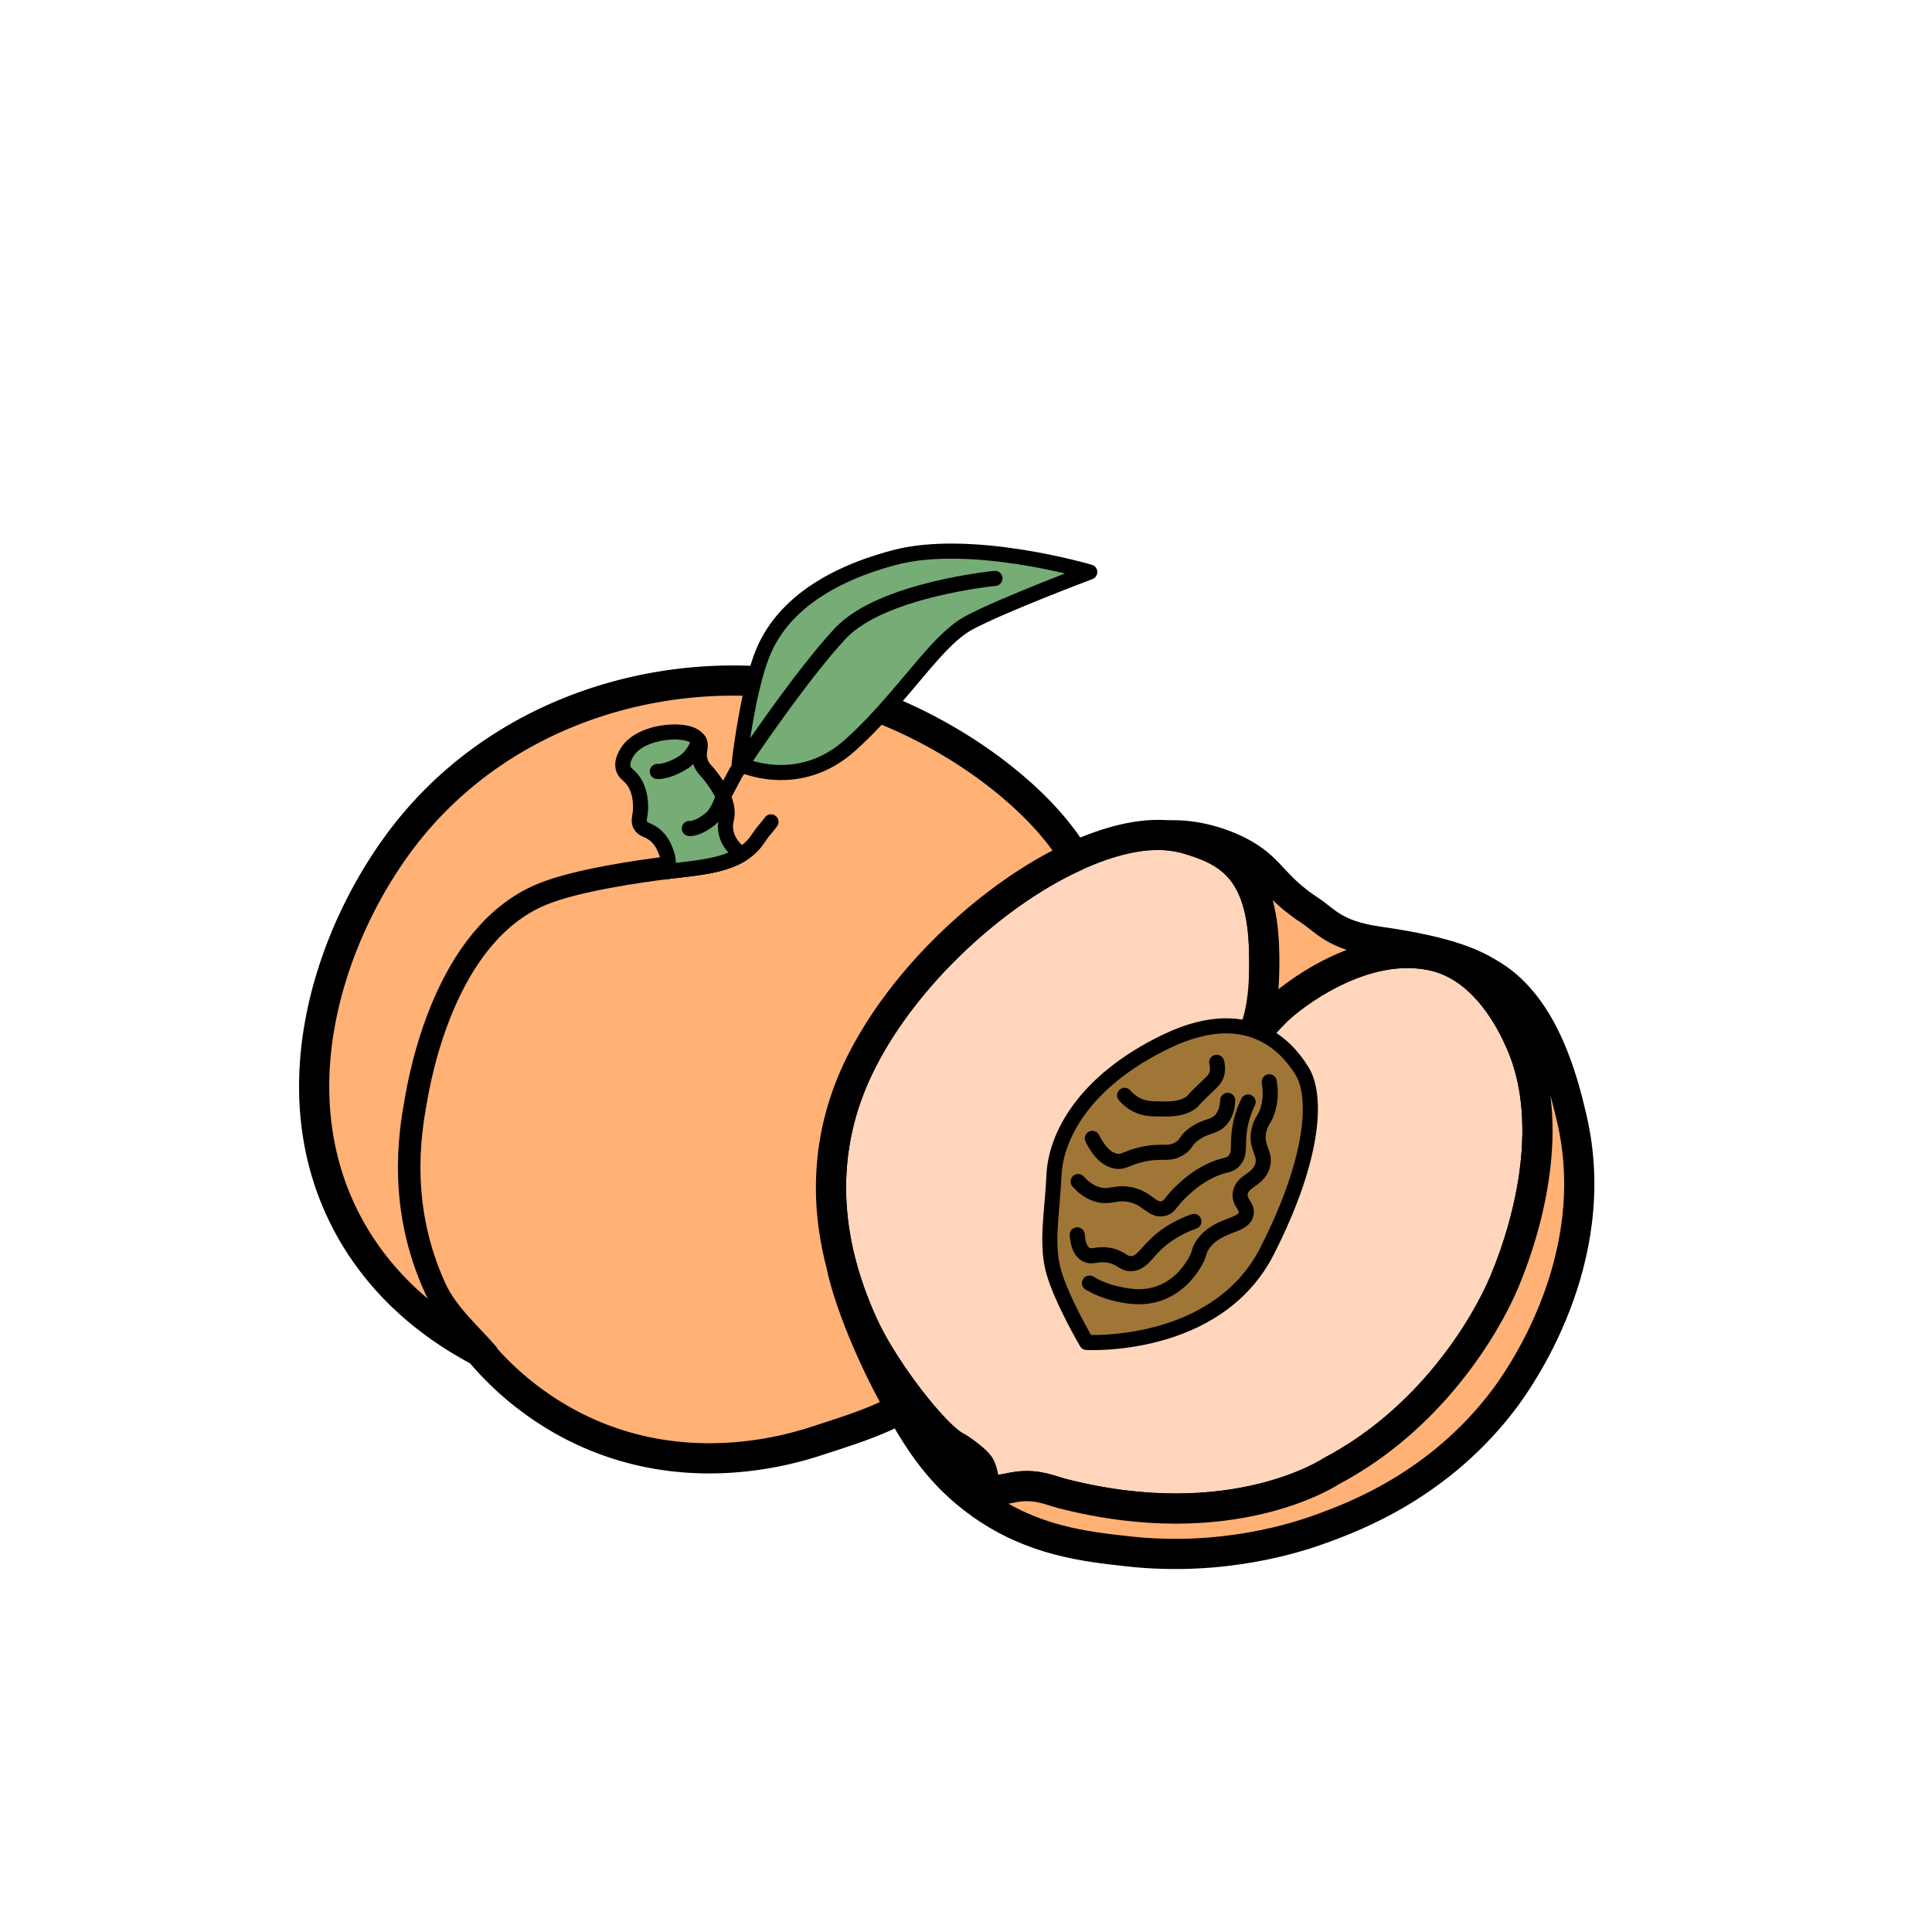 <svg xmlns="http://www.w3.org/2000/svg" id="Calque_1" data-name="Calque 1" viewBox="0 0 128 128"><defs><style>.cls-1{fill:#76ac75}.cls-1,.cls-4,.cls-6{stroke:#000;stroke-linecap:round;stroke-linejoin:round}.cls-6{fill:#ffb176}.cls-4{fill:none}.cls-6{stroke-width:2px}</style></defs><path d="M99.66 84.94c-1.34 3.16-5.01 9.13-11.46 12.53 0 0-6.52 4.39-17.83 1.48-.74-.19-1.63-.63-2.98-.45-.79.11-1.52.42-2 0-.27-.24-.23-1.03-.54-1.45-.27-.37-1.26-1.08-1.49-1.19-.66-.32-1.81-1.52-2.96-2.99-1.17-1.5-2.34-3.28-3.03-4.7-.67-1.39-1.23-2.88-1.64-4.42-1.05-4.01-1.01-8.46 1.12-12.95 1.58-3.32 4.15-6.52 7.07-9.14 2.31-2.08 4.84-3.8 7.27-4.91 2.25-1.04 4.41-1.57 6.24-1.4h.01c.4.04.79.11 1.15.21 2.78.8 5.02 2 5.16 7.38.08 2.94-.1 4.53-.5 5.48.32-.4.79-.93 1.4-1.52.73-.72 5.64-4.75 10.47-3.54 3.41.86 5.12 4.59 5.56 5.56 2.34 5.14.78 11.73-1.02 16.02Z" style="stroke-width:2px;fill:#ffd6bb;stroke:#000;stroke-linecap:round;stroke-linejoin:round"/><path d="M99.65 92.7c-4.28 5.67-9.86 7.77-12.19 8.61-1.52.55-6.42 2.17-12.74 1.47-2.86-.32-6.25-.69-9.66-3.08-2.71-1.9-4.15-4.18-5.39-6.39-.17-.3-.33-.6-.49-.89-1.3-2.37-2.92-6.07-3.45-8.67.41 1.54.97 3.03 1.64 4.42.69 1.42 1.86 3.2 3.03 4.7 1.15 1.47 2.3 2.67 2.96 2.99.23.11 1.22.82 1.49 1.19.31.42.27 1.21.54 1.45.48.42 1.21.11 2 0 1.35-.18 2.24.26 2.98.45 11.31 2.91 17.83-1.48 17.83-1.48 6.45-3.4 10.12-9.37 11.46-12.53 1.8-4.29 3.36-10.88 1.02-16.02-.44-.97-2.15-4.7-5.56-5.56-4.83-1.21-9.74 2.82-10.47 3.54-.61.59-1.08 1.12-1.4 1.52h-.01c-.05-.03-.1-.06-.15-.08.4-.95.74-2.46.66-5.4-.14-5.38-2.38-6.58-5.16-7.38-.36-.1-.75-.17-1.15-.21 1.69-.09 3.67.48 5.05 1.29 1.8 1.06 1.89 2.11 4.34 3.71.95.62 1.58 1.62 4.48 2.03 4.91.7 6.41 1.53 7.57 2.24 3.47 2.14 4.69 7.07 5.25 9.46 2.22 9.48-3.62 17.47-4.48 18.62Z" class="cls-6"/><path d="M83.95 82.88c-3.34 6.56-11.96 6.06-11.96 6.06s-1.6-2.72-2.16-4.61c-.56-1.89-.11-4 0-6.48.11-2.47 1.89-6.19 7.45-8.86 2.94-1.41 5.04-1.18 6.49-.43.05.02.1.05.15.08h.01c1.21.67 1.95 1.69 2.35 2.35.89 1.44 1 5.33-2.33 11.89Z" style="fill:#a07637;stroke:#000;stroke-linecap:round;stroke-linejoin:round"/><path d="M71.19 56.75c-2.43 1.11-4.96 2.83-7.27 4.91-2.92 2.62-5.49 5.82-7.07 9.14-2.13 4.49-2.17 8.94-1.12 12.95.53 2.6 2.15 6.3 3.45 8.67.16.29.32.59.49.89-1.66.93-3.62 1.52-5.45 2.12-1.83.6-8.94 2.81-16.28-.97a20.11 20.11 0 0 1-6.16-4.93c-3.07-1.62-6.44-4.2-8.67-8.29-4.97-9.13-1.03-19.94 3.87-26.12 5.83-7.33 14.82-10.38 22.92-10 1 .05 1.98.15 2.94.3.99.15 1.96.36 2.9.62 1.04.29 2.09.65 3.12 1.08 5.29 2.18 10.17 5.99 12.33 9.63Z" class="cls-6"/><path d="M31.78 89.53c-1-1.18-1.93-2.59-2.7-4.26-2.45-5.33-1.67-10.14-1.29-12.25.29-1.68 1.93-10.95 8.22-13.54 2.31-.95 6.51-1.52 8.22-1.74" style="fill:#ffa75f;stroke-width:2px;stroke:#000;stroke-linecap:round;stroke-linejoin:round"/><path d="M32.48 89.53c-1-1.18-2.64-2.59-3.41-4.26-2.45-5.33-1.67-10.14-1.29-12.25.29-1.68 1.93-10.95 8.22-13.54 2.31-.95 6.51-1.52 8.22-1.74.12-.02.23-.03.32-.04 1.62-.2 3.31-.33 4.54-1.07" style="fill:#ffb176;stroke:#000;stroke-linecap:round;stroke-linejoin:round"/><path d="M51.08 54.45c-.57.75-.35.37-.89 1.16-.3.44-.67.77-1.1 1.02-1.23.74-2.92.87-4.54 1.07-.09 0-.2.02-.32.04" class="cls-4"/><path d="M72.2 37.9s-5.75 2.16-8 3.36c-1.6.86-3.11 2.98-5.14 5.29-.8.92-1.68 1.87-2.69 2.78-3.51 3.2-7.4 1.28-7.4 1.28s.38-3.45 1.13-6.06c.14-.47.28-.9.44-1.29 1.04-2.56 3.6-4.96 8.71-6.32 5.12-1.36 12.95.96 12.95.96ZM49.09 56.63c-1.23.74-2.92.87-4.54 1.07-.09.01-.2.02-.32.04.07-.35.09-.76-.08-1.24-.1-.28-.31-.86-.86-1.26-.4-.29-.67-.25-.85-.55-.21-.35.02-.57 0-1.31-.01-.3-.04-1.01-.46-1.62-.32-.46-.61-.5-.7-.9-.08-.38.1-.72.2-.91.47-.86 1.44-1.15 1.81-1.26 1.02-.29 2.63-.33 3.03.4.22.42-.15.71.1 1.41.15.44.33.46.8 1.11.2.28.48.67.69 1.14.09.21.17.44.22.68.16.77-.14.88-.05 1.56.11.83.62 1.25 1.01 1.64Z" class="cls-1"/><path d="M43.55 51.11c.25.03.9-.1 1.64-.55.76-.45 1-1.22 1.13-1.47M84.09 71.67c.07.42.13 1.04-.06 1.74-.2.75-.47.82-.62 1.46-.27 1.17.52 1.54.22 2.41-.31.94-1.35.94-1.46 1.79-.08.65.5.82.39 1.35-.18.88-1.89.64-2.86 2.02-.34.49-.15.55-.56 1.23-.21.35-.87 1.43-2.19 1.96-1.15.46-2.19.25-2.86.11-.85-.17-1.5-.49-1.91-.73" class="cls-4"/><path d="M79.1 80.92c-1.28.46-2.08 1.08-2.58 1.57-.64.63-.94 1.21-1.57 1.23-.56.02-.66-.42-1.51-.56-.78-.13-1.1.19-1.51-.06-.24-.14-.5-.47-.56-1.29M82.69 73.01c-.18.38-.44 1-.56 1.79-.17 1.11.06 1.59-.34 2.07-.34.42-.65.22-1.68.73-.81.4-1.38.91-1.68 1.18-.94.85-.88 1.18-1.35 1.29-.79.18-1.05-.76-2.35-.95-.92-.13-1.24.26-2.07 0-.59-.19-.99-.57-1.23-.84" class="cls-4"/><path d="M81.34 72.9c-.03.69-.26 1.07-.45 1.29-.47.52-.98.36-1.79.95-.62.45-.44.64-.95.95-.73.46-1.12.09-2.47.39-1.05.23-1.2.54-1.74.45-.76-.13-1.27-.9-1.57-1.51M80.61 70.38c.05.19.09.48 0 .79-.11.37-.35.54-.9 1.07-.78.74-.62.69-.84.84-.63.41-1.31.4-2.07.39-.55 0-1-.02-1.51-.28-.37-.19-.63-.44-.78-.62M45.67 54.89c.21.03.73-.11 1.33-.58s.81-1.29.92-1.55l.84-1.57s1.95-2.96 4.07-5.76c.99-1.31 2.02-2.59 2.89-3.51 2.75-2.88 10.2-3.6 10.2-3.6" class="cls-4"/></svg>
